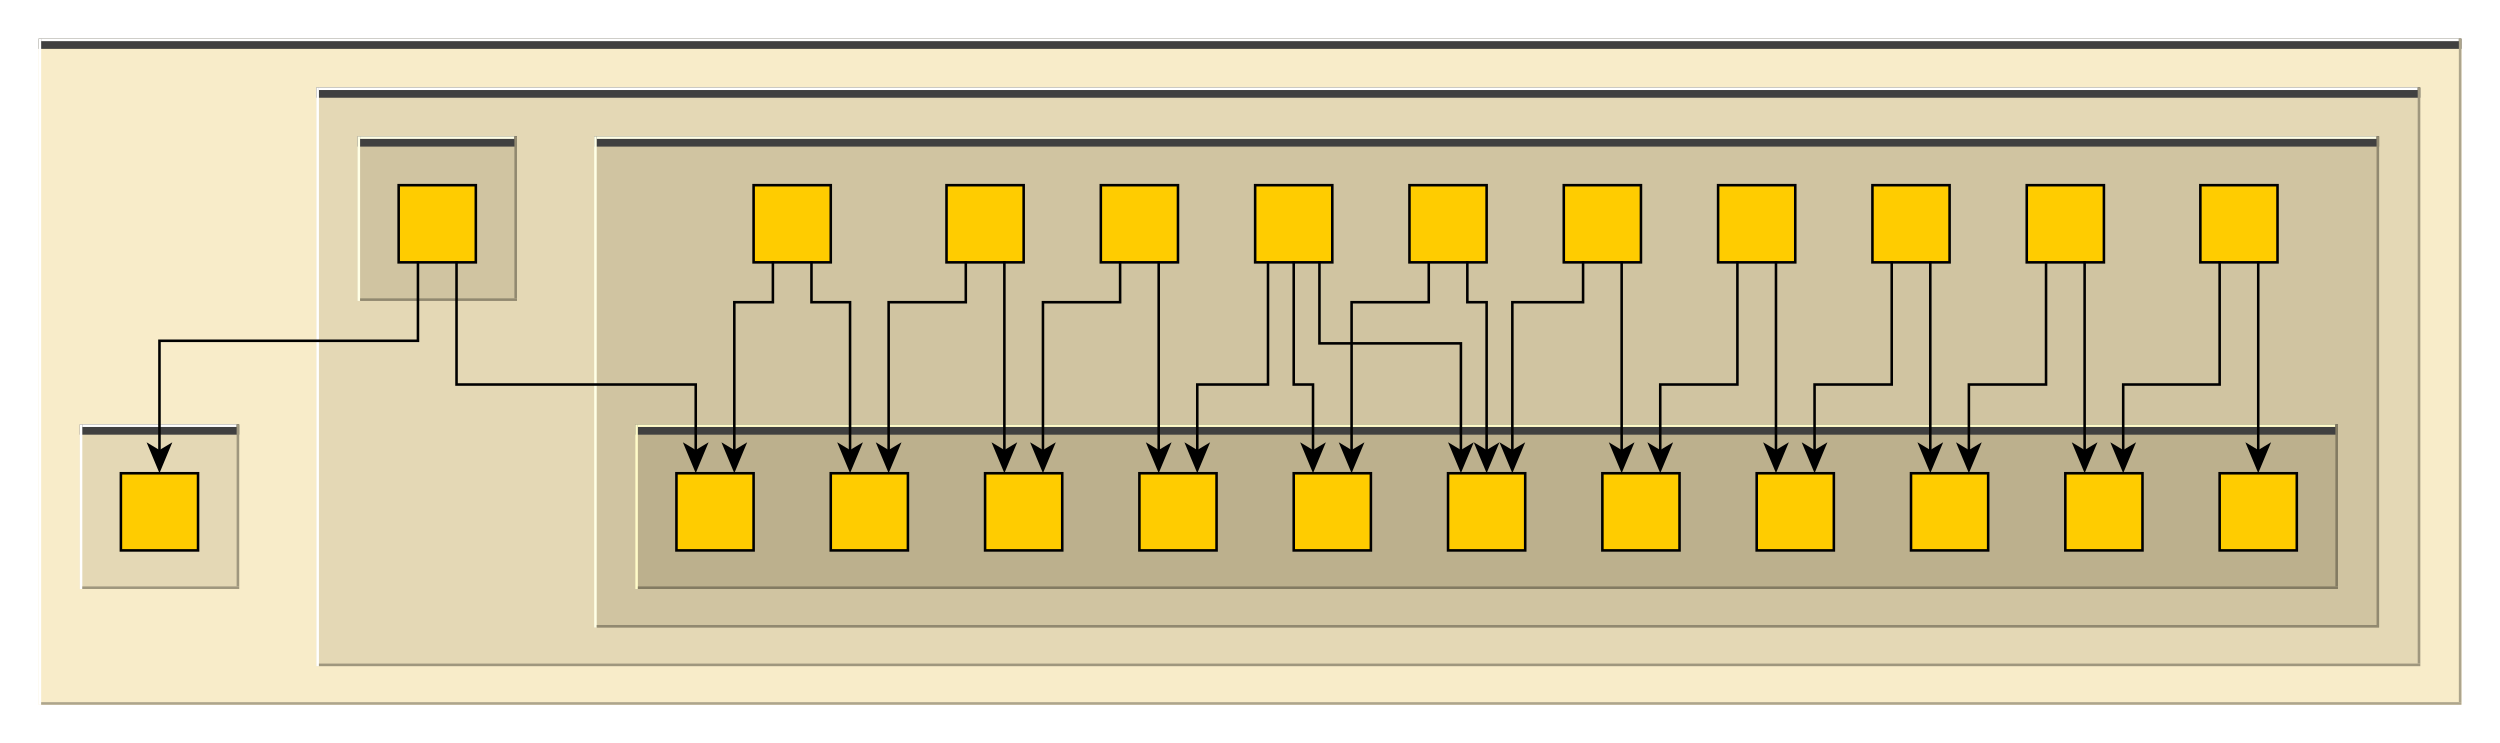 <?xml version="1.0" encoding="UTF-8"?><svg xmlns="http://www.w3.org/2000/svg" xmlns:xlink="http://www.w3.org/1999/xlink" fill-opacity="1" color-rendering="auto" color-interpolation="auto" text-rendering="auto" stroke="black" stroke-linecap="square" width="972" stroke-miterlimit="10" shape-rendering="auto" stroke-opacity="1" fill="black" stroke-dasharray="none" font-weight="normal" stroke-width="1" height="289" font-family="'Dialog'" font-style="normal" stroke-linejoin="miter" font-size="12px" stroke-dashoffset="0" image-rendering="auto">
  <rect width="100%" height="100%" fill="#333333" stroke="none"/>
  <!--Generated by ySVG 2.5-->
  <defs id="genericDefs"/>
  <g>
    <defs id="defs1">
      <clipPath clipPathUnits="userSpaceOnUse" id="clipPath1">
        <path d="M0 0 L972 0 L972 289 L0 289 L0 0 Z"/>
      </clipPath>
      <clipPath clipPathUnits="userSpaceOnUse" id="clipPath2">
        <path d="M-15 -72 L957 -72 L957 217 L-15 217 L-15 -72 Z"/>
      </clipPath>
    </defs>
    <g fill="white" text-rendering="geometricPrecision" shape-rendering="geometricPrecision" transform="translate(15,72)" stroke="white">
      <rect x="-15" width="972" height="289" y="-72" clip-path="url(#clipPath2)" stroke="none"/>
    </g>
    <g fill="rgb(248,236,201)" text-rendering="geometricPrecision" shape-rendering="geometricPrecision" transform="matrix(1,0,0,1,15,72)" stroke="rgb(248,236,201)">
      <rect x="0" width="942" height="259" y="-57" clip-path="url(#clipPath2)" stroke="none"/>
      <rect x="0" y="-57" clip-path="url(#clipPath2)" fill="rgb(64,64,64)" width="942" height="4" stroke="none"/>
      <rect x="0" y="-57" clip-path="url(#clipPath2)" fill="white" width="1" height="259" stroke="none"/>
      <rect x="1" y="-57" clip-path="url(#clipPath2)" fill="white" width="940" height="1" stroke="none"/>
      <rect x="1" y="201" clip-path="url(#clipPath2)" fill="rgb(173,165,140)" width="941" height="1" stroke="none"/>
      <rect x="941" y="-57" clip-path="url(#clipPath2)" fill="rgb(173,165,140)" width="1" height="258" stroke="none"/>
      <rect x="16" y="93" clip-path="url(#clipPath2)" fill="rgb(228,216,181)" width="62" height="64" stroke="none"/>
      <rect x="16" y="93" clip-path="url(#clipPath2)" fill="rgb(64,64,64)" width="62" height="4" stroke="none"/>
      <rect x="16" y="93" clip-path="url(#clipPath2)" fill="white" width="1" height="64" stroke="none"/>
      <rect x="17" y="93" clip-path="url(#clipPath2)" fill="white" width="60" height="1" stroke="none"/>
      <rect x="17" y="156" clip-path="url(#clipPath2)" fill="rgb(159,151,126)" width="61" height="1" stroke="none"/>
      <rect x="77" y="93" clip-path="url(#clipPath2)" fill="rgb(159,151,126)" width="1" height="63" stroke="none"/>
      <rect x="32" y="112" clip-path="url(#clipPath2)" fill="rgb(255,204,0)" width="30" height="30" stroke="none"/>
    </g>
    <g text-rendering="geometricPrecision" stroke-miterlimit="1.45" shape-rendering="geometricPrecision" transform="matrix(1,0,0,1,15,72)" stroke-linecap="butt">
      <rect fill="none" x="32" width="30" height="30" y="112" clip-path="url(#clipPath2)"/>
    </g>
    <g fill="rgb(228,216,181)" text-rendering="geometricPrecision" shape-rendering="geometricPrecision" transform="matrix(1,0,0,1,15,72)" stroke="rgb(228,216,181)">
      <rect x="108" width="818" height="225" y="-38" clip-path="url(#clipPath2)" stroke="none"/>
      <rect x="108" y="-38" clip-path="url(#clipPath2)" fill="rgb(64,64,64)" width="818" height="4" stroke="none"/>
      <rect x="108" y="-38" clip-path="url(#clipPath2)" fill="white" width="1" height="225" stroke="none"/>
      <rect x="109" y="-38" clip-path="url(#clipPath2)" fill="white" width="816" height="1" stroke="none"/>
      <rect x="109" y="186" clip-path="url(#clipPath2)" fill="rgb(159,151,126)" width="817" height="1" stroke="none"/>
      <rect x="925" y="-38" clip-path="url(#clipPath2)" fill="rgb(159,151,126)" width="1" height="224" stroke="none"/>
      <rect x="124" y="-19" clip-path="url(#clipPath2)" fill="rgb(208,196,161)" width="62" height="64" stroke="none"/>
      <rect x="124" y="-19" clip-path="url(#clipPath2)" fill="rgb(64,64,64)" width="62" height="4" stroke="none"/>
      <rect x="124" y="-19" clip-path="url(#clipPath2)" fill="rgb(255,255,230)" width="1" height="64" stroke="none"/>
      <rect x="125" y="-19" clip-path="url(#clipPath2)" fill="rgb(255,255,230)" width="60" height="1" stroke="none"/>
      <rect x="125" y="44" clip-path="url(#clipPath2)" fill="rgb(145,137,112)" width="61" height="1" stroke="none"/>
      <rect x="185" y="-19" clip-path="url(#clipPath2)" fill="rgb(145,137,112)" width="1" height="63" stroke="none"/>
      <rect x="140" y="0" clip-path="url(#clipPath2)" fill="rgb(255,204,0)" width="30" height="30" stroke="none"/>
    </g>
    <g text-rendering="geometricPrecision" stroke-miterlimit="1.45" shape-rendering="geometricPrecision" transform="matrix(1,0,0,1,15,72)" stroke-linecap="butt">
      <rect fill="none" x="140" width="30" height="30" y="0" clip-path="url(#clipPath2)"/>
      <path fill="none" d="M147.5 30 L147.5 60.5 L47 60.5 L47 103.975" clip-path="url(#clipPath2)"/>
      <path d="M47 111.975 L52 99.975 L47 102.975 L42 99.975 Z" clip-path="url(#clipPath2)" stroke="none"/>
    </g>
    <g fill="rgb(208,196,161)" text-rendering="geometricPrecision" shape-rendering="geometricPrecision" transform="matrix(1,0,0,1,15,72)" stroke="rgb(208,196,161)">
      <rect x="216" width="694" height="191" y="-19" clip-path="url(#clipPath2)" stroke="none"/>
      <rect x="216" y="-19" clip-path="url(#clipPath2)" fill="rgb(64,64,64)" width="694" height="4" stroke="none"/>
      <rect x="216" y="-19" clip-path="url(#clipPath2)" fill="rgb(255,255,230)" width="1" height="191" stroke="none"/>
      <rect x="217" y="-19" clip-path="url(#clipPath2)" fill="rgb(255,255,230)" width="692" height="1" stroke="none"/>
      <rect x="217" y="171" clip-path="url(#clipPath2)" fill="rgb(145,137,112)" width="693" height="1" stroke="none"/>
      <rect x="909" y="-19" clip-path="url(#clipPath2)" fill="rgb(145,137,112)" width="1" height="190" stroke="none"/>
      <rect x="232" y="93" clip-path="url(#clipPath2)" fill="rgb(188,176,141)" width="662" height="64" stroke="none"/>
      <rect x="232" y="93" clip-path="url(#clipPath2)" fill="rgb(64,64,64)" width="662" height="4" stroke="none"/>
      <rect x="232" y="93" clip-path="url(#clipPath2)" fill="rgb(255,251,201)" width="1" height="64" stroke="none"/>
      <rect x="233" y="93" clip-path="url(#clipPath2)" fill="rgb(255,251,201)" width="660" height="1" stroke="none"/>
      <rect x="233" y="156" clip-path="url(#clipPath2)" fill="rgb(131,123,98)" width="661" height="1" stroke="none"/>
      <rect x="893" y="93" clip-path="url(#clipPath2)" fill="rgb(131,123,98)" width="1" height="63" stroke="none"/>
      <rect x="248" y="112" clip-path="url(#clipPath2)" fill="rgb(255,204,0)" width="30" height="30" stroke="none"/>
    </g>
    <g text-rendering="geometricPrecision" stroke-miterlimit="1.45" shape-rendering="geometricPrecision" transform="matrix(1,0,0,1,15,72)" stroke-linecap="butt">
      <rect fill="none" x="248" width="30" height="30" y="112" clip-path="url(#clipPath2)"/>
    </g>
    <g fill="rgb(255,204,0)" text-rendering="geometricPrecision" shape-rendering="geometricPrecision" transform="matrix(1,0,0,1,15,72)" stroke="rgb(255,204,0)">
      <rect x="308" width="30" height="30" y="112" clip-path="url(#clipPath2)" stroke="none"/>
    </g>
    <g text-rendering="geometricPrecision" stroke-miterlimit="1.45" shape-rendering="geometricPrecision" transform="matrix(1,0,0,1,15,72)" stroke-linecap="butt">
      <rect fill="none" x="308" width="30" height="30" y="112" clip-path="url(#clipPath2)"/>
    </g>
    <g fill="rgb(255,204,0)" text-rendering="geometricPrecision" shape-rendering="geometricPrecision" transform="matrix(1,0,0,1,15,72)" stroke="rgb(255,204,0)">
      <rect x="368" width="30" height="30" y="112" clip-path="url(#clipPath2)" stroke="none"/>
    </g>
    <g text-rendering="geometricPrecision" stroke-miterlimit="1.45" shape-rendering="geometricPrecision" transform="matrix(1,0,0,1,15,72)" stroke-linecap="butt">
      <rect fill="none" x="368" width="30" height="30" y="112" clip-path="url(#clipPath2)"/>
    </g>
    <g fill="rgb(255,204,0)" text-rendering="geometricPrecision" shape-rendering="geometricPrecision" transform="matrix(1,0,0,1,15,72)" stroke="rgb(255,204,0)">
      <rect x="428" width="30" height="30" y="112" clip-path="url(#clipPath2)" stroke="none"/>
    </g>
    <g text-rendering="geometricPrecision" stroke-miterlimit="1.45" shape-rendering="geometricPrecision" transform="matrix(1,0,0,1,15,72)" stroke-linecap="butt">
      <rect fill="none" x="428" width="30" height="30" y="112" clip-path="url(#clipPath2)"/>
    </g>
    <g fill="rgb(255,204,0)" text-rendering="geometricPrecision" shape-rendering="geometricPrecision" transform="matrix(1,0,0,1,15,72)" stroke="rgb(255,204,0)">
      <rect x="488" width="30" height="30" y="112" clip-path="url(#clipPath2)" stroke="none"/>
    </g>
    <g text-rendering="geometricPrecision" stroke-miterlimit="1.45" shape-rendering="geometricPrecision" transform="matrix(1,0,0,1,15,72)" stroke-linecap="butt">
      <rect fill="none" x="488" width="30" height="30" y="112" clip-path="url(#clipPath2)"/>
    </g>
    <g fill="rgb(255,204,0)" text-rendering="geometricPrecision" shape-rendering="geometricPrecision" transform="matrix(1,0,0,1,15,72)" stroke="rgb(255,204,0)">
      <rect x="548" width="30" height="30" y="112" clip-path="url(#clipPath2)" stroke="none"/>
    </g>
    <g text-rendering="geometricPrecision" stroke-miterlimit="1.45" shape-rendering="geometricPrecision" transform="matrix(1,0,0,1,15,72)" stroke-linecap="butt">
      <rect fill="none" x="548" width="30" height="30" y="112" clip-path="url(#clipPath2)"/>
    </g>
    <g fill="rgb(255,204,0)" text-rendering="geometricPrecision" shape-rendering="geometricPrecision" transform="matrix(1,0,0,1,15,72)" stroke="rgb(255,204,0)">
      <rect x="608" width="30" height="30" y="112" clip-path="url(#clipPath2)" stroke="none"/>
    </g>
    <g text-rendering="geometricPrecision" stroke-miterlimit="1.45" shape-rendering="geometricPrecision" transform="matrix(1,0,0,1,15,72)" stroke-linecap="butt">
      <rect fill="none" x="608" width="30" height="30" y="112" clip-path="url(#clipPath2)"/>
    </g>
    <g fill="rgb(255,204,0)" text-rendering="geometricPrecision" shape-rendering="geometricPrecision" transform="matrix(1,0,0,1,15,72)" stroke="rgb(255,204,0)">
      <rect x="668" width="30" height="30" y="112" clip-path="url(#clipPath2)" stroke="none"/>
    </g>
    <g text-rendering="geometricPrecision" stroke-miterlimit="1.45" shape-rendering="geometricPrecision" transform="matrix(1,0,0,1,15,72)" stroke-linecap="butt">
      <rect fill="none" x="668" width="30" height="30" y="112" clip-path="url(#clipPath2)"/>
    </g>
    <g fill="rgb(255,204,0)" text-rendering="geometricPrecision" shape-rendering="geometricPrecision" transform="matrix(1,0,0,1,15,72)" stroke="rgb(255,204,0)">
      <rect x="728" width="30" height="30" y="112" clip-path="url(#clipPath2)" stroke="none"/>
    </g>
    <g text-rendering="geometricPrecision" stroke-miterlimit="1.45" shape-rendering="geometricPrecision" transform="matrix(1,0,0,1,15,72)" stroke-linecap="butt">
      <rect fill="none" x="728" width="30" height="30" y="112" clip-path="url(#clipPath2)"/>
    </g>
    <g fill="rgb(255,204,0)" text-rendering="geometricPrecision" shape-rendering="geometricPrecision" transform="matrix(1,0,0,1,15,72)" stroke="rgb(255,204,0)">
      <rect x="788" width="30" height="30" y="112" clip-path="url(#clipPath2)" stroke="none"/>
    </g>
    <g text-rendering="geometricPrecision" stroke-miterlimit="1.45" shape-rendering="geometricPrecision" transform="matrix(1,0,0,1,15,72)" stroke-linecap="butt">
      <rect fill="none" x="788" width="30" height="30" y="112" clip-path="url(#clipPath2)"/>
    </g>
    <g fill="rgb(255,204,0)" text-rendering="geometricPrecision" shape-rendering="geometricPrecision" transform="matrix(1,0,0,1,15,72)" stroke="rgb(255,204,0)">
      <rect x="848" width="30" height="30" y="112" clip-path="url(#clipPath2)" stroke="none"/>
    </g>
    <g text-rendering="geometricPrecision" stroke-miterlimit="1.45" shape-rendering="geometricPrecision" transform="matrix(1,0,0,1,15,72)" stroke-linecap="butt">
      <rect fill="none" x="848" width="30" height="30" y="112" clip-path="url(#clipPath2)"/>
    </g>
    <g fill="rgb(255,204,0)" text-rendering="geometricPrecision" shape-rendering="geometricPrecision" transform="matrix(1,0,0,1,15,72)" stroke="rgb(255,204,0)">
      <rect x="278" width="30" height="30" y="0" clip-path="url(#clipPath2)" stroke="none"/>
    </g>
    <g text-rendering="geometricPrecision" stroke-miterlimit="1.45" shape-rendering="geometricPrecision" transform="matrix(1,0,0,1,15,72)" stroke-linecap="butt">
      <rect fill="none" x="278" width="30" height="30" y="0" clip-path="url(#clipPath2)"/>
    </g>
    <g fill="rgb(255,204,0)" text-rendering="geometricPrecision" shape-rendering="geometricPrecision" transform="matrix(1,0,0,1,15,72)" stroke="rgb(255,204,0)">
      <rect x="353" width="30" height="30" y="0" clip-path="url(#clipPath2)" stroke="none"/>
    </g>
    <g text-rendering="geometricPrecision" stroke-miterlimit="1.45" shape-rendering="geometricPrecision" transform="matrix(1,0,0,1,15,72)" stroke-linecap="butt">
      <rect fill="none" x="353" width="30" height="30" y="0" clip-path="url(#clipPath2)"/>
    </g>
    <g fill="rgb(255,204,0)" text-rendering="geometricPrecision" shape-rendering="geometricPrecision" transform="matrix(1,0,0,1,15,72)" stroke="rgb(255,204,0)">
      <rect x="413" width="30" height="30" y="0" clip-path="url(#clipPath2)" stroke="none"/>
    </g>
    <g text-rendering="geometricPrecision" stroke-miterlimit="1.45" shape-rendering="geometricPrecision" transform="matrix(1,0,0,1,15,72)" stroke-linecap="butt">
      <rect fill="none" x="413" width="30" height="30" y="0" clip-path="url(#clipPath2)"/>
    </g>
    <g fill="rgb(255,204,0)" text-rendering="geometricPrecision" shape-rendering="geometricPrecision" transform="matrix(1,0,0,1,15,72)" stroke="rgb(255,204,0)">
      <rect x="473" width="30" height="30" y="0" clip-path="url(#clipPath2)" stroke="none"/>
    </g>
    <g text-rendering="geometricPrecision" stroke-miterlimit="1.45" shape-rendering="geometricPrecision" transform="matrix(1,0,0,1,15,72)" stroke-linecap="butt">
      <rect fill="none" x="473" width="30" height="30" y="0" clip-path="url(#clipPath2)"/>
    </g>
    <g fill="rgb(255,204,0)" text-rendering="geometricPrecision" shape-rendering="geometricPrecision" transform="matrix(1,0,0,1,15,72)" stroke="rgb(255,204,0)">
      <rect x="533" width="30" height="30" y="0" clip-path="url(#clipPath2)" stroke="none"/>
    </g>
    <g text-rendering="geometricPrecision" stroke-miterlimit="1.45" shape-rendering="geometricPrecision" transform="matrix(1,0,0,1,15,72)" stroke-linecap="butt">
      <rect fill="none" x="533" width="30" height="30" y="0" clip-path="url(#clipPath2)"/>
    </g>
    <g fill="rgb(255,204,0)" text-rendering="geometricPrecision" shape-rendering="geometricPrecision" transform="matrix(1,0,0,1,15,72)" stroke="rgb(255,204,0)">
      <rect x="593" width="30" height="30" y="0" clip-path="url(#clipPath2)" stroke="none"/>
    </g>
    <g text-rendering="geometricPrecision" stroke-miterlimit="1.45" shape-rendering="geometricPrecision" transform="matrix(1,0,0,1,15,72)" stroke-linecap="butt">
      <rect fill="none" x="593" width="30" height="30" y="0" clip-path="url(#clipPath2)"/>
    </g>
    <g fill="rgb(255,204,0)" text-rendering="geometricPrecision" shape-rendering="geometricPrecision" transform="matrix(1,0,0,1,15,72)" stroke="rgb(255,204,0)">
      <rect x="653" width="30" height="30" y="0" clip-path="url(#clipPath2)" stroke="none"/>
    </g>
    <g text-rendering="geometricPrecision" stroke-miterlimit="1.45" shape-rendering="geometricPrecision" transform="matrix(1,0,0,1,15,72)" stroke-linecap="butt">
      <rect fill="none" x="653" width="30" height="30" y="0" clip-path="url(#clipPath2)"/>
    </g>
    <g fill="rgb(255,204,0)" text-rendering="geometricPrecision" shape-rendering="geometricPrecision" transform="matrix(1,0,0,1,15,72)" stroke="rgb(255,204,0)">
      <rect x="713" width="30" height="30" y="0" clip-path="url(#clipPath2)" stroke="none"/>
    </g>
    <g text-rendering="geometricPrecision" stroke-miterlimit="1.45" shape-rendering="geometricPrecision" transform="matrix(1,0,0,1,15,72)" stroke-linecap="butt">
      <rect fill="none" x="713" width="30" height="30" y="0" clip-path="url(#clipPath2)"/>
    </g>
    <g fill="rgb(255,204,0)" text-rendering="geometricPrecision" shape-rendering="geometricPrecision" transform="matrix(1,0,0,1,15,72)" stroke="rgb(255,204,0)">
      <rect x="773" width="30" height="30" y="0" clip-path="url(#clipPath2)" stroke="none"/>
    </g>
    <g text-rendering="geometricPrecision" stroke-miterlimit="1.45" shape-rendering="geometricPrecision" transform="matrix(1,0,0,1,15,72)" stroke-linecap="butt">
      <rect fill="none" x="773" width="30" height="30" y="0" clip-path="url(#clipPath2)"/>
    </g>
    <g fill="rgb(255,204,0)" text-rendering="geometricPrecision" shape-rendering="geometricPrecision" transform="matrix(1,0,0,1,15,72)" stroke="rgb(255,204,0)">
      <rect x="840.5" width="30" height="30" y="0" clip-path="url(#clipPath2)" stroke="none"/>
    </g>
    <g text-rendering="geometricPrecision" stroke-miterlimit="1.45" shape-rendering="geometricPrecision" transform="matrix(1,0,0,1,15,72)" stroke-linecap="butt">
      <rect fill="none" x="840.5" width="30" height="30" y="0" clip-path="url(#clipPath2)"/>
      <path fill="none" d="M162.5 30 L162.5 77.5 L255.5 77.5 L255.5 103.966" clip-path="url(#clipPath2)"/>
      <path d="M255.5 111.966 L260.5 99.966 L255.5 102.966 L250.5 99.966 Z" clip-path="url(#clipPath2)" stroke="none"/>
      <path fill="none" d="M285.5 30 L285.5 45.5 L270.5 45.5 L270.5 103.968" clip-path="url(#clipPath2)"/>
      <path d="M270.5 111.968 L275.5 99.968 L270.5 102.968 L265.5 99.968 Z" clip-path="url(#clipPath2)" stroke="none"/>
      <path fill="none" d="M300.5 30 L300.5 45.5 L315.5 45.5 L315.5 103.968" clip-path="url(#clipPath2)"/>
      <path d="M315.5 111.968 L320.5 99.968 L315.5 102.968 L310.5 99.968 Z" clip-path="url(#clipPath2)" stroke="none"/>
      <path fill="none" d="M360.5 30 L360.5 45.5 L330.5 45.5 L330.5 103.968" clip-path="url(#clipPath2)"/>
      <path d="M330.5 111.968 L335.5 99.968 L330.5 102.968 L325.5 99.968 Z" clip-path="url(#clipPath2)" stroke="none"/>
      <path fill="none" d="M375.5 30 L375.5 103.96" clip-path="url(#clipPath2)"/>
      <path d="M375.5 111.96 L380.5 99.96 L375.5 102.96 L370.5 99.96 Z" clip-path="url(#clipPath2)" stroke="none"/>
      <path fill="none" d="M420.5 30 L420.5 45.5 L390.5 45.5 L390.5 103.968" clip-path="url(#clipPath2)"/>
      <path d="M390.5 111.968 L395.5 99.968 L390.5 102.968 L385.5 99.968 Z" clip-path="url(#clipPath2)" stroke="none"/>
      <path fill="none" d="M435.5 30 L435.5 103.96" clip-path="url(#clipPath2)"/>
      <path d="M435.5 111.96 L440.5 99.96 L435.5 102.96 L430.5 99.96 Z" clip-path="url(#clipPath2)" stroke="none"/>
      <path fill="none" d="M478 30 L478 77.5 L450.5 77.5 L450.5 103.966" clip-path="url(#clipPath2)"/>
      <path d="M450.5 111.966 L455.5 99.966 L450.5 102.966 L445.5 99.966 Z" clip-path="url(#clipPath2)" stroke="none"/>
      <path fill="none" d="M498 30 L498 61.5 L553 61.5 L553 103.951" clip-path="url(#clipPath2)"/>
      <path d="M553 111.951 L558 99.951 L553 102.951 L548 99.951 Z" clip-path="url(#clipPath2)" stroke="none"/>
      <path fill="none" d="M488 30 L488 77.5 L495.5 77.5 L495.5 103.966" clip-path="url(#clipPath2)"/>
      <path d="M495.5 111.966 L500.5 99.966 L495.5 102.966 L490.5 99.966 Z" clip-path="url(#clipPath2)" stroke="none"/>
      <path fill="none" d="M540.5 30 L540.5 45.5 L510.5 45.5 L510.5 103.968" clip-path="url(#clipPath2)"/>
      <path d="M510.5 111.968 L515.5 99.968 L510.5 102.968 L505.5 99.968 Z" clip-path="url(#clipPath2)" stroke="none"/>
      <path fill="none" d="M555.5 30 L555.5 45.5 L563 45.5 L563 103.968" clip-path="url(#clipPath2)"/>
      <path d="M563 111.968 L568 99.968 L563 102.968 L558 99.968 Z" clip-path="url(#clipPath2)" stroke="none"/>
      <path fill="none" d="M600.5 30 L600.5 45.5 L573 45.5 L573 103.968" clip-path="url(#clipPath2)"/>
      <path d="M573 111.968 L578 99.968 L573 102.968 L568 99.968 Z" clip-path="url(#clipPath2)" stroke="none"/>
      <path fill="none" d="M615.5 30 L615.5 103.96" clip-path="url(#clipPath2)"/>
      <path d="M615.5 111.96 L620.5 99.96 L615.5 102.96 L610.5 99.96 Z" clip-path="url(#clipPath2)" stroke="none"/>
      <path fill="none" d="M660.5 30 L660.5 77.5 L630.5 77.5 L630.5 103.966" clip-path="url(#clipPath2)"/>
      <path d="M630.5 111.966 L635.5 99.966 L630.5 102.966 L625.5 99.966 Z" clip-path="url(#clipPath2)" stroke="none"/>
      <path fill="none" d="M675.5 30 L675.5 103.96" clip-path="url(#clipPath2)"/>
      <path d="M675.5 111.96 L680.5 99.96 L675.5 102.96 L670.5 99.96 Z" clip-path="url(#clipPath2)" stroke="none"/>
      <path fill="none" d="M720.5 30 L720.5 77.5 L690.5 77.5 L690.5 103.966" clip-path="url(#clipPath2)"/>
      <path d="M690.5 111.966 L695.5 99.966 L690.5 102.966 L685.5 99.966 Z" clip-path="url(#clipPath2)" stroke="none"/>
      <path fill="none" d="M735.5 30 L735.5 103.96" clip-path="url(#clipPath2)"/>
      <path d="M735.5 111.96 L740.5 99.96 L735.5 102.96 L730.5 99.96 Z" clip-path="url(#clipPath2)" stroke="none"/>
      <path fill="none" d="M780.5 30 L780.5 77.5 L750.5 77.5 L750.5 103.966" clip-path="url(#clipPath2)"/>
      <path d="M750.5 111.966 L755.5 99.966 L750.5 102.966 L745.5 99.966 Z" clip-path="url(#clipPath2)" stroke="none"/>
      <path fill="none" d="M795.5 30 L795.5 103.96" clip-path="url(#clipPath2)"/>
      <path d="M795.5 111.96 L800.5 99.96 L795.5 102.96 L790.5 99.96 Z" clip-path="url(#clipPath2)" stroke="none"/>
      <path fill="none" d="M848 30 L848 77.5 L810.5 77.5 L810.5 103.966" clip-path="url(#clipPath2)"/>
      <path d="M810.5 111.966 L815.5 99.966 L810.5 102.966 L805.5 99.966 Z" clip-path="url(#clipPath2)" stroke="none"/>
      <path fill="none" d="M863 30 L863 103.96" clip-path="url(#clipPath2)"/>
      <path d="M863 111.96 L868 99.96 L863 102.96 L858 99.96 Z" clip-path="url(#clipPath2)" stroke="none"/>
    </g>
  </g>
</svg>

